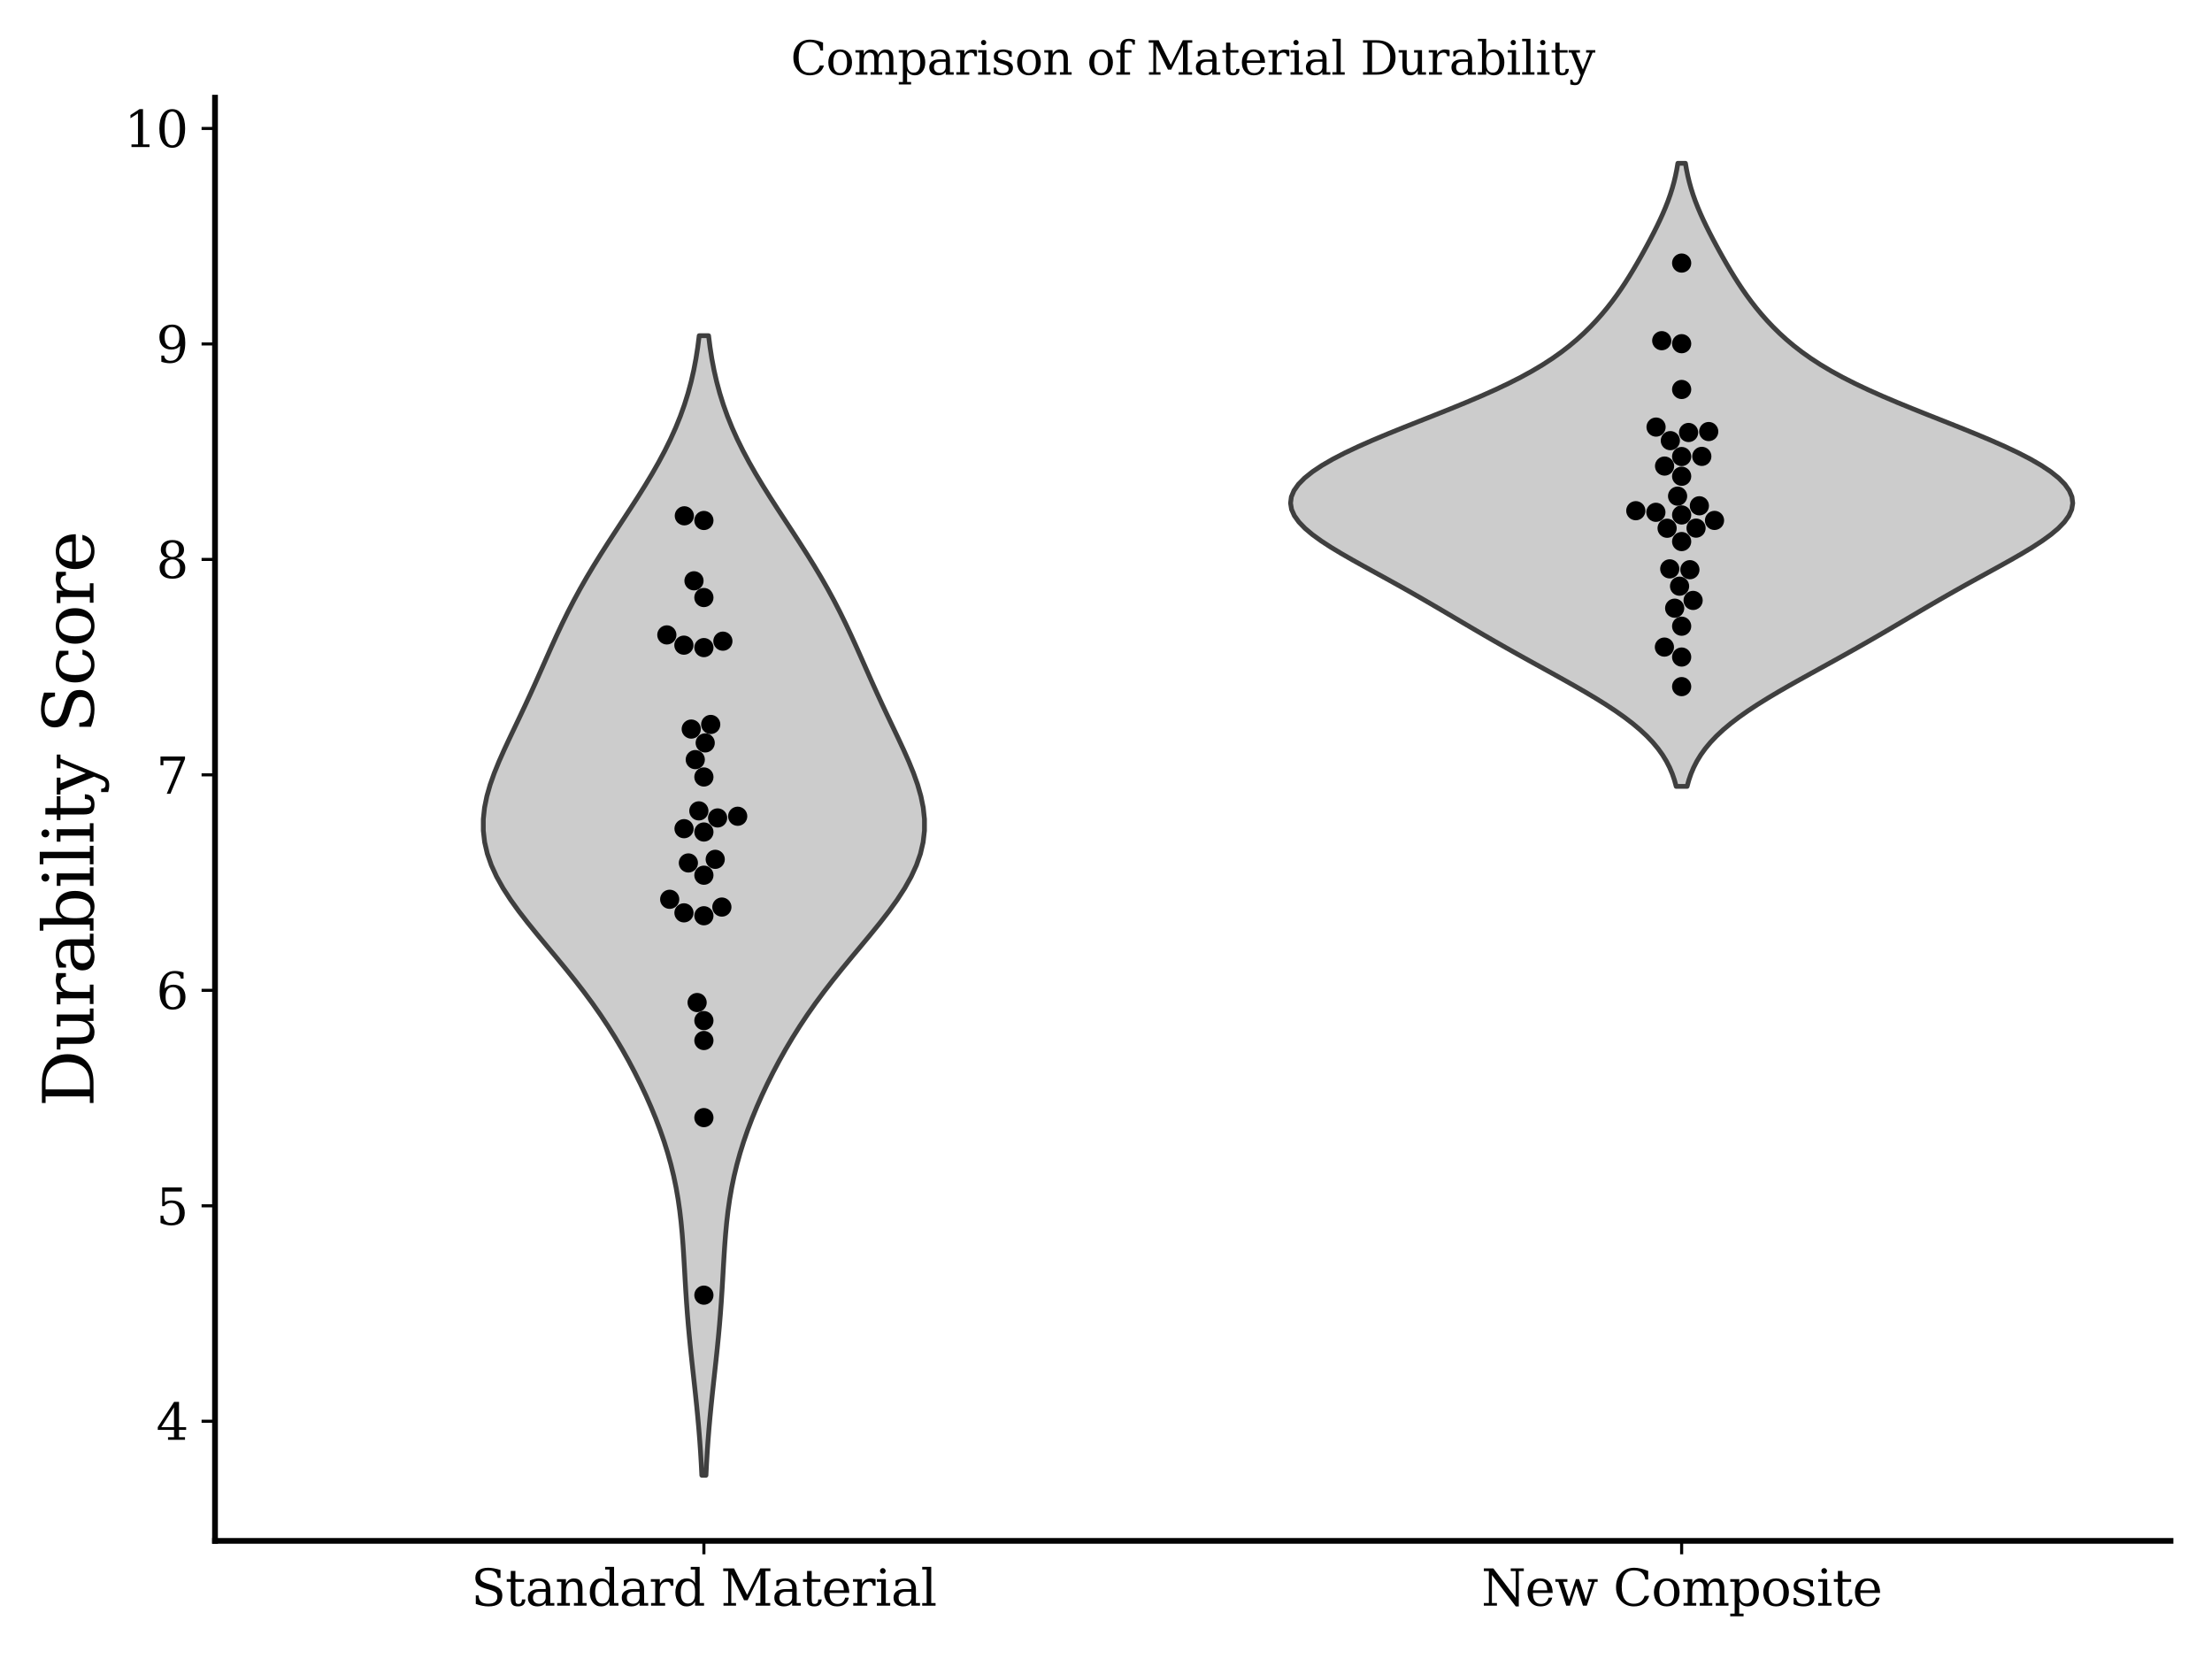 <?xml version="1.0" encoding="utf-8" standalone="no"?>
<!DOCTYPE svg PUBLIC "-//W3C//DTD SVG 1.1//EN"
  "http://www.w3.org/Graphics/SVG/1.1/DTD/svg11.dtd">
<svg xmlns:xlink="http://www.w3.org/1999/xlink" width="576pt" height="432pt" viewBox="0 0 576 432" xmlns="http://www.w3.org/2000/svg" version="1.1">
 <defs>
  <style type="text/css">*{stroke-linejoin: round; stroke-linecap: butt}</style>
 </defs>
 <g id="figure_1">
  <g id="patch_1">
   <path d="M 0 432 
L 576 432 
L 576 0 
L 0 0 
L 0 432 
z
" style="fill: none"/>
  </g>
  <g id="axes_1">
   <g id="patch_2">
    <path d="M 55.989 401.24 
L 565.2 401.24 
L 565.2 25.44 
L 55.989 25.44 
L 55.989 401.24 
z
" style="fill: none"/>
   </g>
   <g id="PolyCollection_1">
    <defs>
     <path id="mde5e281fb4" d="M 183.827 -47.842 
L 182.756 -47.842 
L 182.605 -50.839 
L 182.425 -53.837 
L 182.216 -56.834 
L 181.977 -59.831 
L 181.711 -62.829 
L 181.42 -65.826 
L 181.11 -68.824 
L 180.787 -71.821 
L 180.458 -74.818 
L 180.131 -77.816 
L 179.815 -80.813 
L 179.517 -83.811 
L 179.242 -86.808 
L 178.995 -89.805 
L 178.774 -92.803 
L 178.578 -95.8 
L 178.399 -98.798 
L 178.229 -101.795 
L 178.053 -104.792 
L 177.859 -107.79 
L 177.628 -110.787 
L 177.346 -113.785 
L 176.997 -116.782 
L 176.567 -119.779 
L 176.045 -122.777 
L 175.423 -125.774 
L 174.696 -128.772 
L 173.863 -131.769 
L 172.925 -134.766 
L 171.884 -137.764 
L 170.745 -140.761 
L 169.512 -143.759 
L 168.19 -146.756 
L 166.78 -149.753 
L 165.283 -152.751 
L 163.697 -155.748 
L 162.018 -158.746 
L 160.24 -161.743 
L 158.357 -164.74 
L 156.364 -167.738 
L 154.258 -170.735 
L 152.04 -173.733 
L 149.72 -176.73 
L 147.313 -179.727 
L 144.843 -182.725 
L 142.342 -185.722 
L 139.853 -188.72 
L 137.421 -191.717 
L 135.1 -194.714 
L 132.942 -197.712 
L 131 -200.709 
L 129.32 -203.707 
L 127.943 -206.704 
L 126.896 -209.701 
L 126.199 -212.699 
L 125.854 -215.696 
L 125.852 -218.694 
L 126.173 -221.691 
L 126.783 -224.688 
L 127.642 -227.686 
L 128.706 -230.683 
L 129.925 -233.681 
L 131.254 -236.678 
L 132.649 -239.675 
L 134.073 -242.673 
L 135.5 -245.67 
L 136.908 -248.668 
L 138.289 -251.665 
L 139.642 -254.662 
L 140.974 -257.66 
L 142.299 -260.657 
L 143.633 -263.655 
L 144.996 -266.652 
L 146.405 -269.649 
L 147.877 -272.647 
L 149.423 -275.644 
L 151.051 -278.642 
L 152.761 -281.639 
L 154.55 -284.636 
L 156.407 -287.634 
L 158.32 -290.631 
L 160.268 -293.629 
L 162.233 -296.626 
L 164.191 -299.624 
L 166.119 -302.621 
L 167.994 -305.618 
L 169.797 -308.616 
L 171.506 -311.613 
L 173.107 -314.611 
L 174.586 -317.608 
L 175.934 -320.605 
L 177.145 -323.603 
L 178.219 -326.6 
L 179.157 -329.598 
L 179.964 -332.595 
L 180.649 -335.592 
L 181.221 -338.59 
L 181.691 -341.587 
L 182.071 -344.585 
L 184.512 -344.585 
L 184.512 -344.585 
L 184.892 -341.587 
L 185.362 -338.59 
L 185.934 -335.592 
L 186.619 -332.595 
L 187.426 -329.598 
L 188.364 -326.6 
L 189.438 -323.603 
L 190.649 -320.605 
L 191.997 -317.608 
L 193.476 -314.611 
L 195.077 -311.613 
L 196.786 -308.616 
L 198.589 -305.618 
L 200.464 -302.621 
L 202.392 -299.624 
L 204.35 -296.626 
L 206.315 -293.629 
L 208.263 -290.631 
L 210.176 -287.634 
L 212.033 -284.636 
L 213.822 -281.639 
L 215.533 -278.642 
L 217.16 -275.644 
L 218.706 -272.647 
L 220.178 -269.649 
L 221.587 -266.652 
L 222.95 -263.655 
L 224.284 -260.657 
L 225.609 -257.66 
L 226.941 -254.662 
L 228.294 -251.665 
L 229.675 -248.668 
L 231.083 -245.67 
L 232.51 -242.673 
L 233.934 -239.675 
L 235.329 -236.678 
L 236.658 -233.681 
L 237.878 -230.683 
L 238.941 -227.686 
L 239.8 -224.688 
L 240.411 -221.691 
L 240.731 -218.694 
L 240.729 -215.696 
L 240.384 -212.699 
L 239.687 -209.701 
L 238.64 -206.704 
L 237.263 -203.707 
L 235.583 -200.709 
L 233.641 -197.712 
L 231.483 -194.714 
L 229.162 -191.717 
L 226.73 -188.72 
L 224.241 -185.722 
L 221.741 -182.725 
L 219.27 -179.727 
L 216.863 -176.73 
L 214.543 -173.733 
L 212.325 -170.735 
L 210.219 -167.738 
L 208.226 -164.74 
L 206.343 -161.743 
L 204.565 -158.746 
L 202.886 -155.748 
L 201.3 -152.751 
L 199.803 -149.753 
L 198.393 -146.756 
L 197.071 -143.759 
L 195.838 -140.761 
L 194.699 -137.764 
L 193.658 -134.766 
L 192.72 -131.769 
L 191.887 -128.772 
L 191.16 -125.774 
L 190.538 -122.777 
L 190.016 -119.779 
L 189.586 -116.782 
L 189.237 -113.785 
L 188.955 -110.787 
L 188.724 -107.79 
L 188.53 -104.792 
L 188.354 -101.795 
L 188.184 -98.798 
L 188.005 -95.8 
L 187.809 -92.803 
L 187.588 -89.805 
L 187.341 -86.808 
L 187.066 -83.811 
L 186.768 -80.813 
L 186.452 -77.816 
L 186.125 -74.818 
L 185.796 -71.821 
L 185.473 -68.824 
L 185.163 -65.826 
L 184.872 -62.829 
L 184.606 -59.831 
L 184.367 -56.834 
L 184.158 -53.837 
L 183.979 -50.839 
L 183.827 -47.842 
z
" style="stroke: #3f3f3f; stroke-width: 1.25"/>
    </defs>
    <g clip-path="url(#p26ceed10ce)">
     <use xlink:href="#mde5e281fb4" x="0" y="432" style="fill: #cccccc; stroke: #3f3f3f; stroke-width: 1.25"/>
    </g>
   </g>
   <g id="PolyCollection_2">
    <defs>
     <path id="m9b2896fa1a" d="M 439.317 -227.226 
L 436.477 -227.226 
L 436.025 -228.865 
L 435.46 -230.504 
L 434.767 -232.143 
L 433.928 -233.782 
L 432.928 -235.421 
L 431.751 -237.059 
L 430.387 -238.698 
L 428.828 -240.337 
L 427.071 -241.976 
L 425.116 -243.615 
L 422.971 -245.254 
L 420.645 -246.893 
L 418.157 -248.532 
L 415.526 -250.171 
L 412.775 -251.81 
L 409.931 -253.449 
L 407.019 -255.087 
L 404.065 -256.726 
L 401.094 -258.365 
L 398.127 -260.004 
L 395.179 -261.643 
L 392.263 -263.282 
L 389.385 -264.921 
L 386.545 -266.56 
L 383.738 -268.199 
L 380.954 -269.838 
L 378.181 -271.477 
L 375.404 -273.116 
L 372.606 -274.754 
L 369.774 -276.393 
L 366.9 -278.032 
L 363.98 -279.671 
L 361.022 -281.31 
L 358.039 -282.949 
L 355.06 -284.588 
L 352.12 -286.227 
L 349.267 -287.866 
L 346.552 -289.505 
L 344.033 -291.144 
L 341.771 -292.782 
L 339.821 -294.421 
L 338.236 -296.06 
L 337.059 -297.699 
L 336.324 -299.338 
L 336.055 -300.977 
L 336.263 -302.616 
L 336.951 -304.255 
L 338.111 -305.894 
L 339.728 -307.533 
L 341.779 -309.172 
L 344.238 -310.81 
L 347.072 -312.449 
L 350.242 -314.088 
L 353.706 -315.727 
L 357.418 -317.366 
L 361.323 -319.005 
L 365.367 -320.644 
L 369.49 -322.283 
L 373.632 -323.922 
L 377.733 -325.561 
L 381.74 -327.2 
L 385.602 -328.838 
L 389.281 -330.477 
L 392.745 -332.116 
L 395.977 -333.755 
L 398.968 -335.394 
L 401.72 -337.033 
L 404.244 -338.672 
L 406.556 -340.311 
L 408.676 -341.95 
L 410.625 -343.589 
L 412.424 -345.228 
L 414.092 -346.866 
L 415.645 -348.505 
L 417.096 -350.144 
L 418.458 -351.783 
L 419.739 -353.422 
L 420.947 -355.061 
L 422.091 -356.7 
L 423.179 -358.339 
L 424.219 -359.978 
L 425.217 -361.617 
L 426.183 -363.256 
L 427.121 -364.895 
L 428.036 -366.533 
L 428.929 -368.172 
L 429.802 -369.811 
L 430.65 -371.45 
L 431.47 -373.089 
L 432.256 -374.728 
L 433 -376.367 
L 433.695 -378.006 
L 434.337 -379.645 
L 434.919 -381.284 
L 435.44 -382.923 
L 435.898 -384.561 
L 436.293 -386.2 
L 436.629 -387.839 
L 436.909 -389.478 
L 438.885 -389.478 
L 438.885 -389.478 
L 439.166 -387.839 
L 439.501 -386.2 
L 439.897 -384.561 
L 440.354 -382.923 
L 440.875 -381.284 
L 441.458 -379.645 
L 442.099 -378.006 
L 442.795 -376.367 
L 443.539 -374.728 
L 444.324 -373.089 
L 445.144 -371.45 
L 445.992 -369.811 
L 446.865 -368.172 
L 447.759 -366.533 
L 448.674 -364.895 
L 449.612 -363.256 
L 450.577 -361.617 
L 451.576 -359.978 
L 452.615 -358.339 
L 453.703 -356.7 
L 454.847 -355.061 
L 456.056 -353.422 
L 457.336 -351.783 
L 458.698 -350.144 
L 460.15 -348.505 
L 461.702 -346.866 
L 463.37 -345.228 
L 465.169 -343.589 
L 467.119 -341.95 
L 469.238 -340.311 
L 471.55 -338.672 
L 474.075 -337.033 
L 476.827 -335.394 
L 479.818 -333.755 
L 483.049 -332.116 
L 486.514 -330.477 
L 490.192 -328.838 
L 494.054 -327.2 
L 498.061 -325.561 
L 502.163 -323.922 
L 506.304 -322.283 
L 510.427 -320.644 
L 514.471 -319.005 
L 518.377 -317.366 
L 522.088 -315.727 
L 525.552 -314.088 
L 528.723 -312.449 
L 531.556 -310.81 
L 534.015 -309.172 
L 536.067 -307.533 
L 537.684 -305.894 
L 538.843 -304.255 
L 539.531 -302.616 
L 539.739 -300.977 
L 539.47 -299.338 
L 538.735 -297.699 
L 537.558 -296.06 
L 535.973 -294.421 
L 534.024 -292.782 
L 531.761 -291.144 
L 529.243 -289.505 
L 526.528 -287.866 
L 523.674 -286.227 
L 520.734 -284.588 
L 517.755 -282.949 
L 514.773 -281.31 
L 511.814 -279.671 
L 508.894 -278.032 
L 506.02 -276.393 
L 503.189 -274.754 
L 500.391 -273.116 
L 497.613 -271.477 
L 494.84 -269.838 
L 492.057 -268.199 
L 489.25 -266.56 
L 486.41 -264.921 
L 483.531 -263.282 
L 480.615 -261.643 
L 477.667 -260.004 
L 474.7 -258.365 
L 471.729 -256.726 
L 468.776 -255.087 
L 465.864 -253.449 
L 463.019 -251.81 
L 460.269 -250.171 
L 457.637 -248.532 
L 455.149 -246.893 
L 452.824 -245.254 
L 450.678 -243.615 
L 448.723 -241.976 
L 446.966 -240.337 
L 445.407 -238.698 
L 444.043 -237.059 
L 442.867 -235.421 
L 441.866 -233.782 
L 441.027 -232.143 
L 440.334 -230.504 
L 439.77 -228.865 
L 439.317 -227.226 
z
" style="stroke: #3f3f3f; stroke-width: 1.25"/>
    </defs>
    <g clip-path="url(#p26ceed10ce)">
     <use xlink:href="#m9b2896fa1a" x="0" y="432" style="fill: #cccccc; stroke: #3f3f3f; stroke-width: 1.25"/>
    </g>
   </g>
   <g id="matplotlib.axis_1">
    <g id="xtick_1">
     <g id="line2d_1">
      <defs>
       <path id="mb847da6778" d="M 0 0 
L 0 3.5 
" style="stroke: #030303; stroke-width: 0.8"/>
      </defs>
      <g>
       <use xlink:href="#mb847da6778" x="183.292" y="401.24" style="fill: #030303; stroke: #030303; stroke-width: 0.8"/>
      </g>
     </g>
     <g id="text_1">
      <!-- Standard Material -->
      <g style="fill: #030303" transform="translate(122.664 418.118) scale(0.13 -0.13)">
       <defs>
        <path id="DejaVuSerif-53" d="M 594 225 
L 594 1288 
L 953 1284 
Q 969 753 1261 498 
Q 1553 244 2150 244 
Q 2706 244 2998 464 
Q 3291 684 3291 1106 
Q 3291 1444 3114 1625 
Q 2938 1806 2369 1978 
L 1753 2163 
Q 1084 2366 811 2669 
Q 538 2972 538 3500 
Q 538 4094 959 4422 
Q 1381 4750 2144 4750 
Q 2469 4750 2856 4679 
Q 3244 4609 3681 4475 
L 3681 3481 
L 3328 3481 
Q 3275 3975 2998 4195 
Q 2722 4416 2156 4416 
Q 1663 4416 1405 4214 
Q 1147 4013 1147 3628 
Q 1147 3294 1340 3103 
Q 1534 2913 2163 2725 
L 2741 2553 
Q 3375 2363 3645 2067 
Q 3916 1772 3916 1275 
Q 3916 597 3481 253 
Q 3047 -91 2188 -91 
Q 1803 -91 1404 -12 
Q 1006 66 594 225 
z
" transform="scale(0.016)"/>
        <path id="DejaVuSerif-74" d="M 691 2988 
L 184 2988 
L 184 3322 
L 691 3322 
L 691 4353 
L 1269 4353 
L 1269 3322 
L 2350 3322 
L 2350 2988 
L 1269 2988 
L 1269 878 
Q 1269 456 1350 337 
Q 1431 219 1650 219 
Q 1875 219 1978 351 
Q 2081 484 2088 781 
L 2522 781 
Q 2497 328 2275 118 
Q 2053 -91 1600 -91 
Q 1103 -91 897 129 
Q 691 350 691 878 
L 691 2988 
z
" transform="scale(0.016)"/>
        <path id="DejaVuSerif-61" d="M 2547 1044 
L 2547 1747 
L 1806 1747 
Q 1378 1747 1168 1562 
Q 959 1378 959 997 
Q 959 650 1171 447 
Q 1384 244 1747 244 
Q 2106 244 2326 466 
Q 2547 688 2547 1044 
z
M 3122 2075 
L 3122 331 
L 3634 331 
L 3634 0 
L 2547 0 
L 2547 359 
Q 2356 128 2106 18 
Q 1856 -91 1522 -91 
Q 969 -91 644 203 
Q 319 497 319 997 
Q 319 1513 691 1797 
Q 1063 2081 1741 2081 
L 2547 2081 
L 2547 2309 
Q 2547 2688 2317 2895 
Q 2088 3103 1672 3103 
Q 1328 3103 1125 2947 
Q 922 2791 872 2484 
L 575 2484 
L 575 3156 
Q 875 3284 1158 3348 
Q 1441 3413 1709 3413 
Q 2400 3413 2761 3070 
Q 3122 2728 3122 2075 
z
" transform="scale(0.016)"/>
        <path id="DejaVuSerif-6e" d="M 263 0 
L 263 331 
L 781 331 
L 781 2988 
L 231 2988 
L 231 3322 
L 1356 3322 
L 1356 2731 
Q 1516 3069 1770 3241 
Q 2025 3413 2363 3413 
Q 2913 3413 3172 3097 
Q 3431 2781 3431 2113 
L 3431 331 
L 3944 331 
L 3944 0 
L 2356 0 
L 2356 331 
L 2853 331 
L 2853 1931 
Q 2853 2541 2703 2767 
Q 2553 2994 2175 2994 
Q 1775 2994 1565 2701 
Q 1356 2409 1356 1850 
L 1356 331 
L 1856 331 
L 1856 0 
L 263 0 
z
" transform="scale(0.016)"/>
        <path id="DejaVuSerif-64" d="M 3359 331 
L 3909 331 
L 3909 0 
L 2784 0 
L 2784 519 
Q 2616 206 2355 57 
Q 2094 -91 1709 -91 
Q 1097 -91 708 395 
Q 319 881 319 1663 
Q 319 2444 706 2928 
Q 1094 3413 1709 3413 
Q 2094 3413 2355 3264 
Q 2616 3116 2784 2803 
L 2784 4531 
L 2241 4531 
L 2241 4863 
L 3359 4863 
L 3359 331 
z
M 2784 1497 
L 2784 1825 
Q 2784 2422 2554 2737 
Q 2325 3053 1888 3053 
Q 1444 3053 1217 2703 
Q 991 2353 991 1663 
Q 991 975 1217 622 
Q 1444 269 1888 269 
Q 2325 269 2554 583 
Q 2784 897 2784 1497 
z
" transform="scale(0.016)"/>
        <path id="DejaVuSerif-72" d="M 3059 3328 
L 3059 2497 
L 2728 2497 
Q 2713 2744 2591 2866 
Q 2469 2988 2234 2988 
Q 1809 2988 1582 2694 
Q 1356 2400 1356 1850 
L 1356 331 
L 2022 331 
L 2022 0 
L 263 0 
L 263 331 
L 781 331 
L 781 2994 
L 231 2994 
L 231 3322 
L 1356 3322 
L 1356 2731 
Q 1525 3078 1790 3245 
Q 2056 3413 2438 3413 
Q 2578 3413 2733 3391 
Q 2888 3369 3059 3328 
z
" transform="scale(0.016)"/>
        <path id="DejaVuSerif-20" transform="scale(0.016)"/>
        <path id="DejaVuSerif-4d" d="M 353 0 
L 353 331 
L 947 331 
L 947 4331 
L 319 4331 
L 319 4666 
L 1678 4666 
L 3316 1344 
L 4953 4666 
L 6228 4666 
L 6228 4331 
L 5606 4331 
L 5606 331 
L 6203 331 
L 6203 0 
L 4378 0 
L 4378 331 
L 4972 331 
L 4972 3938 
L 3372 684 
L 2931 684 
L 1331 3938 
L 1331 331 
L 1925 331 
L 1925 0 
L 353 0 
z
" transform="scale(0.016)"/>
        <path id="DejaVuSerif-65" d="M 3469 1600 
L 991 1600 
L 991 1575 
Q 991 903 1244 561 
Q 1497 219 1991 219 
Q 2369 219 2611 417 
Q 2853 616 2950 1006 
L 3413 1006 
Q 3275 459 2904 184 
Q 2534 -91 1931 -91 
Q 1203 -91 761 389 
Q 319 869 319 1663 
Q 319 2450 753 2931 
Q 1188 3413 1894 3413 
Q 2647 3413 3050 2948 
Q 3453 2484 3469 1600 
z
M 2791 1931 
Q 2772 2513 2545 2808 
Q 2319 3103 1894 3103 
Q 1497 3103 1269 2806 
Q 1041 2509 991 1931 
L 2791 1931 
z
" transform="scale(0.016)"/>
        <path id="DejaVuSerif-69" d="M 622 4353 
Q 622 4497 726 4603 
Q 831 4709 978 4709 
Q 1122 4709 1226 4603 
Q 1331 4497 1331 4353 
Q 1331 4206 1228 4103 
Q 1125 4000 978 4000 
Q 831 4000 726 4103 
Q 622 4206 622 4353 
z
M 1356 331 
L 1900 331 
L 1900 0 
L 231 0 
L 231 331 
L 781 331 
L 781 2988 
L 231 2988 
L 231 3322 
L 1356 3322 
L 1356 331 
z
" transform="scale(0.016)"/>
        <path id="DejaVuSerif-6c" d="M 1313 331 
L 1856 331 
L 1856 0 
L 184 0 
L 184 331 
L 738 331 
L 738 4531 
L 184 4531 
L 184 4863 
L 1313 4863 
L 1313 331 
z
" transform="scale(0.016)"/>
       </defs>
       <use xlink:href="#DejaVuSerif-53"/>
       <use xlink:href="#DejaVuSerif-74" x="68.506"/>
       <use xlink:href="#DejaVuSerif-61" x="108.691"/>
       <use xlink:href="#DejaVuSerif-6e" x="168.311"/>
       <use xlink:href="#DejaVuSerif-64" x="232.715"/>
       <use xlink:href="#DejaVuSerif-61" x="296.729"/>
       <use xlink:href="#DejaVuSerif-72" x="356.348"/>
       <use xlink:href="#DejaVuSerif-64" x="404.15"/>
       <use xlink:href="#DejaVuSerif-20" x="468.164"/>
       <use xlink:href="#DejaVuSerif-4d" x="499.951"/>
       <use xlink:href="#DejaVuSerif-61" x="602.344"/>
       <use xlink:href="#DejaVuSerif-74" x="661.963"/>
       <use xlink:href="#DejaVuSerif-65" x="702.148"/>
       <use xlink:href="#DejaVuSerif-72" x="761.328"/>
       <use xlink:href="#DejaVuSerif-69" x="809.131"/>
       <use xlink:href="#DejaVuSerif-61" x="841.113"/>
       <use xlink:href="#DejaVuSerif-6c" x="900.732"/>
      </g>
     </g>
    </g>
    <g id="xtick_2">
     <g id="line2d_2">
      <g>
       <use xlink:href="#mb847da6778" x="437.897" y="401.24" style="fill: #030303; stroke: #030303; stroke-width: 0.8"/>
      </g>
     </g>
     <g id="text_2">
      <!-- New Composite -->
      <g style="fill: #030303" transform="translate(385.735 418.118) scale(0.13 -0.13)">
       <defs>
        <path id="DejaVuSerif-4e" d="M 313 0 
L 313 331 
L 941 331 
L 941 4331 
L 313 4331 
L 313 4666 
L 1509 4666 
L 4306 984 
L 4306 4331 
L 3681 4331 
L 3681 4666 
L 5319 4666 
L 5319 4331 
L 4691 4331 
L 4691 -91 
L 4313 -91 
L 1325 3841 
L 1325 331 
L 1953 331 
L 1953 0 
L 313 0 
z
" transform="scale(0.016)"/>
        <path id="DejaVuSerif-77" d="M 3072 3322 
L 3922 728 
L 4672 2988 
L 4191 2988 
L 4191 3322 
L 5394 3322 
L 5394 2988 
L 5025 2988 
L 4038 0 
L 3559 0 
L 2741 2484 
L 1919 0 
L 1459 0 
L 475 2988 
L 103 2988 
L 103 3322 
L 1606 3322 
L 1606 2988 
L 1069 2988 
L 1813 728 
L 2669 3322 
L 3072 3322 
z
" transform="scale(0.016)"/>
        <path id="DejaVuSerif-43" d="M 4513 1234 
Q 4306 581 3820 245 
Q 3334 -91 2591 -91 
Q 2134 -91 1743 65 
Q 1353 222 1050 525 
Q 700 875 529 1320 
Q 359 1766 359 2328 
Q 359 3416 987 4083 
Q 1616 4750 2644 4750 
Q 3025 4750 3456 4650 
Q 3888 4550 4384 4347 
L 4384 3272 
L 4031 3272 
Q 3916 3859 3567 4137 
Q 3219 4416 2591 4416 
Q 1844 4416 1459 3886 
Q 1075 3356 1075 2328 
Q 1075 1303 1459 773 
Q 1844 244 2591 244 
Q 3113 244 3450 492 
Q 3788 741 3938 1234 
L 4513 1234 
z
" transform="scale(0.016)"/>
        <path id="DejaVuSerif-6f" d="M 1925 219 
Q 2388 219 2623 584 
Q 2859 950 2859 1663 
Q 2859 2375 2623 2739 
Q 2388 3103 1925 3103 
Q 1463 3103 1227 2739 
Q 991 2375 991 1663 
Q 991 950 1228 584 
Q 1466 219 1925 219 
z
M 1925 -91 
Q 1200 -91 759 389 
Q 319 869 319 1663 
Q 319 2456 758 2934 
Q 1197 3413 1925 3413 
Q 2653 3413 3092 2934 
Q 3531 2456 3531 1663 
Q 3531 869 3092 389 
Q 2653 -91 1925 -91 
z
" transform="scale(0.016)"/>
        <path id="DejaVuSerif-6d" d="M 3316 2675 
Q 3481 3041 3739 3227 
Q 3997 3413 4341 3413 
Q 4863 3413 5119 3089 
Q 5375 2766 5375 2113 
L 5375 331 
L 5894 331 
L 5894 0 
L 4300 0 
L 4300 331 
L 4800 331 
L 4800 2047 
Q 4800 2556 4650 2772 
Q 4500 2988 4153 2988 
Q 3769 2988 3567 2697 
Q 3366 2406 3366 1850 
L 3366 331 
L 3866 331 
L 3866 0 
L 2291 0 
L 2291 331 
L 2791 331 
L 2791 2069 
Q 2791 2566 2641 2777 
Q 2491 2988 2144 2988 
Q 1759 2988 1557 2697 
Q 1356 2406 1356 1850 
L 1356 331 
L 1856 331 
L 1856 0 
L 263 0 
L 263 331 
L 781 331 
L 781 2994 
L 231 2994 
L 231 3322 
L 1356 3322 
L 1356 2731 
Q 1516 3063 1762 3238 
Q 2009 3413 2322 3413 
Q 2709 3413 2968 3220 
Q 3228 3028 3316 2675 
z
" transform="scale(0.016)"/>
        <path id="DejaVuSerif-70" d="M 1313 1825 
L 1313 1497 
Q 1313 897 1542 583 
Q 1772 269 2209 269 
Q 2650 269 2876 622 
Q 3103 975 3103 1663 
Q 3103 2353 2876 2703 
Q 2650 3053 2209 3053 
Q 1772 3053 1542 2737 
Q 1313 2422 1313 1825 
z
M 738 2988 
L 184 2988 
L 184 3322 
L 1313 3322 
L 1313 2803 
Q 1481 3116 1742 3264 
Q 2003 3413 2388 3413 
Q 3000 3413 3387 2928 
Q 3775 2444 3775 1663 
Q 3775 881 3387 395 
Q 3000 -91 2388 -91 
Q 2003 -91 1742 57 
Q 1481 206 1313 519 
L 1313 -997 
L 1856 -997 
L 1856 -1331 
L 184 -1331 
L 184 -997 
L 738 -997 
L 738 2988 
z
" transform="scale(0.016)"/>
        <path id="DejaVuSerif-73" d="M 359 184 
L 359 959 
L 691 959 
Q 703 588 923 403 
Q 1144 219 1575 219 
Q 1963 219 2166 364 
Q 2369 509 2369 788 
Q 2369 1006 2220 1140 
Q 2072 1275 1594 1428 
L 1178 1569 
Q 750 1706 558 1912 
Q 366 2119 366 2438 
Q 366 2894 700 3153 
Q 1034 3413 1625 3413 
Q 1888 3413 2178 3344 
Q 2469 3275 2778 3144 
L 2778 2419 
L 2447 2419 
Q 2434 2741 2221 2922 
Q 2009 3103 1644 3103 
Q 1281 3103 1095 2975 
Q 909 2847 909 2591 
Q 909 2381 1050 2254 
Q 1191 2128 1613 1997 
L 2069 1856 
Q 2541 1709 2748 1489 
Q 2956 1269 2956 922 
Q 2956 450 2595 179 
Q 2234 -91 1600 -91 
Q 1278 -91 972 -22 
Q 666 47 359 184 
z
" transform="scale(0.016)"/>
       </defs>
       <use xlink:href="#DejaVuSerif-4e"/>
       <use xlink:href="#DejaVuSerif-65" x="87.5"/>
       <use xlink:href="#DejaVuSerif-77" x="146.68"/>
       <use xlink:href="#DejaVuSerif-20" x="232.275"/>
       <use xlink:href="#DejaVuSerif-43" x="264.062"/>
       <use xlink:href="#DejaVuSerif-6f" x="340.576"/>
       <use xlink:href="#DejaVuSerif-6d" x="400.781"/>
       <use xlink:href="#DejaVuSerif-70" x="495.605"/>
       <use xlink:href="#DejaVuSerif-6f" x="559.619"/>
       <use xlink:href="#DejaVuSerif-73" x="619.824"/>
       <use xlink:href="#DejaVuSerif-69" x="671.143"/>
       <use xlink:href="#DejaVuSerif-74" x="703.125"/>
       <use xlink:href="#DejaVuSerif-65" x="743.311"/>
      </g>
     </g>
    </g>
   </g>
   <g id="matplotlib.axis_2">
    <g id="ytick_1">
     <g id="line2d_3">
      <defs>
       <path id="m47120bacd9" d="M 0 0 
L -3.5 0 
" style="stroke: #030303; stroke-width: 0.8"/>
      </defs>
      <g>
       <use xlink:href="#m47120bacd9" x="55.989" y="370.092" style="fill: #030303; stroke: #030303; stroke-width: 0.8"/>
      </g>
     </g>
     <g id="text_3">
      <!-- $\mathdefault{4}$ -->
      <g style="fill: #030303" transform="translate(40.669 375.031) scale(0.13 -0.13)">
       <defs>
        <path id="DejaVuSerif-34" d="M 2234 1581 
L 2234 4063 
L 641 1581 
L 2234 1581 
z
M 3609 0 
L 1484 0 
L 1484 331 
L 2234 331 
L 2234 1247 
L 197 1247 
L 197 1588 
L 2241 4750 
L 2859 4750 
L 2859 1581 
L 3750 1581 
L 3750 1247 
L 2859 1247 
L 2859 331 
L 3609 331 
L 3609 0 
z
" transform="scale(0.016)"/>
       </defs>
       <use xlink:href="#DejaVuSerif-34" transform="translate(0 0.781)"/>
      </g>
     </g>
    </g>
    <g id="ytick_2">
     <g id="line2d_4">
      <g>
       <use xlink:href="#m47120bacd9" x="55.989" y="313.986" style="fill: #030303; stroke: #030303; stroke-width: 0.8"/>
      </g>
     </g>
     <g id="text_4">
      <!-- $\mathdefault{5}$ -->
      <g style="fill: #030303" transform="translate(40.669 318.925) scale(0.13 -0.13)">
       <defs>
        <path id="DejaVuSerif-35" d="M 3219 4666 
L 3219 4153 
L 1081 4153 
L 1081 2816 
Q 1244 2928 1461 2984 
Q 1678 3041 1947 3041 
Q 2703 3041 3140 2622 
Q 3578 2203 3578 1478 
Q 3578 738 3136 323 
Q 2694 -91 1894 -91 
Q 1572 -91 1234 -12 
Q 897 66 544 225 
L 544 1131 
L 897 1131 
Q 925 688 1179 453 
Q 1434 219 1894 219 
Q 2388 219 2653 544 
Q 2919 869 2919 1478 
Q 2919 2084 2655 2407 
Q 2391 2731 1894 2731 
Q 1613 2731 1398 2631 
Q 1184 2531 1019 2322 
L 750 2322 
L 750 4666 
L 3219 4666 
z
" transform="scale(0.016)"/>
       </defs>
       <use xlink:href="#DejaVuSerif-35" transform="translate(0 0.094)"/>
      </g>
     </g>
    </g>
    <g id="ytick_3">
     <g id="line2d_5">
      <g>
       <use xlink:href="#m47120bacd9" x="55.989" y="257.881" style="fill: #030303; stroke: #030303; stroke-width: 0.8"/>
      </g>
     </g>
     <g id="text_5">
      <!-- $\mathdefault{6}$ -->
      <g style="fill: #030303" transform="translate(40.669 262.82) scale(0.13 -0.13)">
       <defs>
        <path id="DejaVuSerif-36" d="M 2094 219 
Q 2534 219 2771 542 
Q 3009 866 3009 1472 
Q 3009 2078 2771 2401 
Q 2534 2725 2094 2725 
Q 1647 2725 1412 2412 
Q 1178 2100 1178 1509 
Q 1178 888 1415 553 
Q 1653 219 2094 219 
z
M 1075 2569 
Q 1288 2803 1556 2918 
Q 1825 3034 2163 3034 
Q 2859 3034 3264 2615 
Q 3669 2197 3669 1472 
Q 3669 763 3233 336 
Q 2797 -91 2069 -91 
Q 1278 -91 853 498 
Q 428 1088 428 2181 
Q 428 3406 931 4078 
Q 1434 4750 2350 4750 
Q 2597 4750 2869 4703 
Q 3141 4656 3425 4563 
L 3425 3794 
L 3072 3794 
Q 3034 4109 2831 4275 
Q 2628 4441 2284 4441 
Q 1678 4441 1381 3981 
Q 1084 3522 1075 2569 
z
" transform="scale(0.016)"/>
       </defs>
       <use xlink:href="#DejaVuSerif-36" transform="translate(0 0.781)"/>
      </g>
     </g>
    </g>
    <g id="ytick_4">
     <g id="line2d_6">
      <g>
       <use xlink:href="#m47120bacd9" x="55.989" y="201.775" style="fill: #030303; stroke: #030303; stroke-width: 0.8"/>
      </g>
     </g>
     <g id="text_6">
      <!-- $\mathdefault{7}$ -->
      <g style="fill: #030303" transform="translate(40.669 206.714) scale(0.13 -0.13)">
       <defs>
        <path id="DejaVuSerif-37" d="M 3609 4347 
L 1784 0 
L 1319 0 
L 3059 4153 
L 903 4153 
L 903 3578 
L 538 3578 
L 538 4666 
L 3609 4666 
L 3609 4347 
z
" transform="scale(0.016)"/>
       </defs>
       <use xlink:href="#DejaVuSerif-37" transform="translate(0 0.094)"/>
      </g>
     </g>
    </g>
    <g id="ytick_5">
     <g id="line2d_7">
      <g>
       <use xlink:href="#m47120bacd9" x="55.989" y="145.669" style="fill: #030303; stroke: #030303; stroke-width: 0.8"/>
      </g>
     </g>
     <g id="text_7">
      <!-- $\mathdefault{8}$ -->
      <g style="fill: #030303" transform="translate(40.669 150.608) scale(0.13 -0.13)">
       <defs>
        <path id="DejaVuSerif-38" d="M 2981 1275 
Q 2981 1775 2732 2051 
Q 2484 2328 2034 2328 
Q 1584 2328 1336 2051 
Q 1088 1775 1088 1275 
Q 1088 772 1336 495 
Q 1584 219 2034 219 
Q 2484 219 2732 495 
Q 2981 772 2981 1275 
z
M 2853 3541 
Q 2853 3966 2637 4203 
Q 2422 4441 2034 4441 
Q 1650 4441 1433 4203 
Q 1216 3966 1216 3541 
Q 1216 3113 1433 2875 
Q 1650 2638 2034 2638 
Q 2422 2638 2637 2875 
Q 2853 3113 2853 3541 
z
M 2516 2484 
Q 3047 2413 3344 2092 
Q 3641 1772 3641 1275 
Q 3641 619 3225 264 
Q 2809 -91 2034 -91 
Q 1263 -91 845 264 
Q 428 619 428 1275 
Q 428 1772 725 2092 
Q 1022 2413 1556 2484 
Q 1084 2569 832 2842 
Q 581 3116 581 3541 
Q 581 4103 968 4426 
Q 1356 4750 2034 4750 
Q 2713 4750 3100 4426 
Q 3488 4103 3488 3541 
Q 3488 3116 3236 2842 
Q 2984 2569 2516 2484 
z
" transform="scale(0.016)"/>
       </defs>
       <use xlink:href="#DejaVuSerif-38" transform="translate(0 0.781)"/>
      </g>
     </g>
    </g>
    <g id="ytick_6">
     <g id="line2d_8">
      <g>
       <use xlink:href="#m47120bacd9" x="55.989" y="89.563" style="fill: #030303; stroke: #030303; stroke-width: 0.8"/>
      </g>
     </g>
     <g id="text_8">
      <!-- $\mathdefault{9}$ -->
      <g style="fill: #030303" transform="translate(40.669 94.502) scale(0.13 -0.13)">
       <defs>
        <path id="DejaVuSerif-39" d="M 2994 2091 
Q 2784 1856 2512 1740 
Q 2241 1625 1900 1625 
Q 1206 1625 804 2044 
Q 403 2463 403 3188 
Q 403 3897 839 4323 
Q 1275 4750 2003 4750 
Q 2794 4750 3217 4161 
Q 3641 3572 3641 2478 
Q 3641 1253 3137 581 
Q 2634 -91 1722 -91 
Q 1475 -91 1203 -44 
Q 931 3 647 97 
L 647 872 
L 997 872 
Q 1038 556 1241 387 
Q 1444 219 1784 219 
Q 2391 219 2687 676 
Q 2984 1134 2994 2091 
z
M 1978 4441 
Q 1534 4441 1298 4117 
Q 1063 3794 1063 3188 
Q 1063 2581 1298 2256 
Q 1534 1931 1978 1931 
Q 2422 1931 2658 2245 
Q 2894 2559 2894 3150 
Q 2894 3772 2656 4106 
Q 2419 4441 1978 4441 
z
" transform="scale(0.016)"/>
       </defs>
       <use xlink:href="#DejaVuSerif-39" transform="translate(0 0.781)"/>
      </g>
     </g>
    </g>
    <g id="ytick_7">
     <g id="line2d_9">
      <g>
       <use xlink:href="#m47120bacd9" x="55.989" y="33.458" style="fill: #030303; stroke: #030303; stroke-width: 0.8"/>
      </g>
     </g>
     <g id="text_9">
      <!-- $\mathdefault{10}$ -->
      <g style="fill: #030303" transform="translate(32.349 38.397) scale(0.13 -0.13)">
       <defs>
        <path id="DejaVuSerif-31" d="M 909 0 
L 909 331 
L 1722 331 
L 1722 4213 
L 781 3603 
L 781 4013 
L 1919 4750 
L 2350 4750 
L 2350 331 
L 3163 331 
L 3163 0 
L 909 0 
z
" transform="scale(0.016)"/>
        <path id="DejaVuSerif-30" d="M 2034 219 
Q 2513 219 2750 744 
Q 2988 1269 2988 2328 
Q 2988 3391 2750 3916 
Q 2513 4441 2034 4441 
Q 1556 4441 1318 3916 
Q 1081 3391 1081 2328 
Q 1081 1269 1318 744 
Q 1556 219 2034 219 
z
M 2034 -91 
Q 1275 -91 848 546 
Q 422 1184 422 2328 
Q 422 3475 848 4112 
Q 1275 4750 2034 4750 
Q 2797 4750 3222 4112 
Q 3647 3475 3647 2328 
Q 3647 1184 3222 546 
Q 2797 -91 2034 -91 
z
" transform="scale(0.016)"/>
       </defs>
       <use xlink:href="#DejaVuSerif-31" transform="translate(0 0.781)"/>
       <use xlink:href="#DejaVuSerif-30" transform="translate(63.623 0.781)"/>
      </g>
     </g>
    </g>
    <g id="text_10">
     <!-- Durability Score -->
     <g style="fill: #030303" transform="translate(24.349 288.231) rotate(-90) scale(0.18 -0.18)">
      <defs>
       <path id="DejaVuSerif-44" d="M 1581 331 
L 2163 331 
Q 3072 331 3558 850 
Q 4044 1369 4044 2338 
Q 4044 3306 3559 3818 
Q 3075 4331 2163 4331 
L 1581 4331 
L 1581 331 
z
M 353 0 
L 353 331 
L 947 331 
L 947 4331 
L 353 4331 
L 353 4666 
L 2209 4666 
Q 3416 4666 4089 4050 
Q 4763 3434 4763 2338 
Q 4763 1238 4088 619 
Q 3413 0 2209 0 
L 353 0 
z
" transform="scale(0.016)"/>
       <path id="DejaVuSerif-75" d="M 2266 3322 
L 3341 3322 
L 3341 331 
L 3884 331 
L 3884 0 
L 2766 0 
L 2766 588 
Q 2606 256 2353 82 
Q 2100 -91 1766 -91 
Q 1213 -91 952 223 
Q 691 538 691 1209 
L 691 2988 
L 172 2988 
L 172 3322 
L 1269 3322 
L 1269 1388 
Q 1269 781 1417 556 
Q 1566 331 1947 331 
Q 2347 331 2556 625 
Q 2766 919 2766 1478 
L 2766 2988 
L 2266 2988 
L 2266 3322 
z
" transform="scale(0.016)"/>
       <path id="DejaVuSerif-62" d="M 738 331 
L 738 4531 
L 184 4531 
L 184 4863 
L 1313 4863 
L 1313 2803 
Q 1481 3116 1742 3264 
Q 2003 3413 2388 3413 
Q 3000 3413 3387 2928 
Q 3775 2444 3775 1663 
Q 3775 881 3387 395 
Q 3000 -91 2388 -91 
Q 2003 -91 1742 57 
Q 1481 206 1313 519 
L 1313 0 
L 184 0 
L 184 331 
L 738 331 
z
M 1313 1497 
Q 1313 897 1542 583 
Q 1772 269 2209 269 
Q 2650 269 2876 622 
Q 3103 975 3103 1663 
Q 3103 2353 2876 2703 
Q 2650 3053 2209 3053 
Q 1772 3053 1542 2737 
Q 1313 2422 1313 1825 
L 1313 1497 
z
" transform="scale(0.016)"/>
       <path id="DejaVuSerif-79" d="M 1381 -609 
L 1600 -56 
L 359 2988 
L -19 2988 
L -19 3322 
L 1509 3322 
L 1509 2988 
L 978 2988 
L 1913 703 
L 2847 2988 
L 2350 2988 
L 2350 3322 
L 3597 3322 
L 3597 2988 
L 3225 2988 
L 1703 -750 
Q 1547 -1138 1356 -1280 
Q 1166 -1422 819 -1422 
Q 672 -1422 517 -1397 
Q 363 -1372 206 -1325 
L 206 -691 
L 500 -691 
Q 519 -903 608 -995 
Q 697 -1088 884 -1088 
Q 1056 -1088 1161 -992 
Q 1266 -897 1381 -609 
z
" transform="scale(0.016)"/>
       <path id="DejaVuSerif-63" d="M 3291 997 
Q 3169 466 2822 187 
Q 2475 -91 1925 -91 
Q 1200 -91 759 389 
Q 319 869 319 1663 
Q 319 2459 759 2936 
Q 1200 3413 1925 3413 
Q 2241 3413 2553 3339 
Q 2866 3266 3181 3116 
L 3181 2266 
L 2847 2266 
Q 2781 2703 2561 2903 
Q 2341 3103 1931 3103 
Q 1466 3103 1228 2742 
Q 991 2381 991 1663 
Q 991 944 1227 581 
Q 1463 219 1931 219 
Q 2303 219 2525 412 
Q 2747 606 2828 997 
L 3291 997 
z
" transform="scale(0.016)"/>
      </defs>
      <use xlink:href="#DejaVuSerif-44"/>
      <use xlink:href="#DejaVuSerif-75" x="80.176"/>
      <use xlink:href="#DejaVuSerif-72" x="144.58"/>
      <use xlink:href="#DejaVuSerif-61" x="192.383"/>
      <use xlink:href="#DejaVuSerif-62" x="252.002"/>
      <use xlink:href="#DejaVuSerif-69" x="316.016"/>
      <use xlink:href="#DejaVuSerif-6c" x="347.998"/>
      <use xlink:href="#DejaVuSerif-69" x="379.98"/>
      <use xlink:href="#DejaVuSerif-74" x="411.963"/>
      <use xlink:href="#DejaVuSerif-79" x="452.148"/>
      <use xlink:href="#DejaVuSerif-20" x="508.643"/>
      <use xlink:href="#DejaVuSerif-53" x="540.43"/>
      <use xlink:href="#DejaVuSerif-63" x="608.936"/>
      <use xlink:href="#DejaVuSerif-6f" x="664.941"/>
      <use xlink:href="#DejaVuSerif-72" x="725.146"/>
      <use xlink:href="#DejaVuSerif-65" x="772.949"/>
     </g>
    </g>
   </g>
   <g id="patch_3">
    <path d="M 55.989 401.24 
L 55.989 25.44 
" style="fill: none; stroke: #030303; stroke-width: 1.5; stroke-linejoin: miter; stroke-linecap: square"/>
   </g>
   <g id="patch_4">
    <path d="M 55.989 401.24 
L 565.2 401.24 
" style="fill: none; stroke: #030303; stroke-width: 1.5; stroke-linejoin: miter; stroke-linecap: square"/>
   </g>
   <g id="PathCollection_1">
    <defs>
     <path id="me353489f67" d="M 0 2.5 
C 0.663 2.5 1.299 2.237 1.768 1.768 
C 2.237 1.299 2.5 0.663 2.5 0 
C 2.5 -0.663 2.237 -1.299 1.768 -1.768 
C 1.299 -2.237 0.663 -2.5 0 -2.5 
C -0.663 -2.5 -1.299 -2.237 -1.768 -1.768 
C -2.237 -1.299 -2.5 -0.663 -2.5 0 
C -2.5 0.663 -2.237 1.299 -1.768 1.768 
C -1.299 2.237 -0.663 2.5 0 2.5 
z
"/>
    </defs>
    <g clip-path="url(#p26ceed10ce)">
     <use xlink:href="#me353489f67" x="183.292" y="155.598"/>
     <use xlink:href="#me353489f67" x="186.863" y="212.989"/>
     <use xlink:href="#me353489f67" x="185.069" y="188.643"/>
     <use xlink:href="#me353489f67" x="183.292" y="135.532"/>
     <use xlink:href="#me353489f67" x="180.713" y="151.242"/>
     <use xlink:href="#me353489f67" x="183.292" y="270.951"/>
     <use xlink:href="#me353489f67" x="179.995" y="189.849"/>
     <use xlink:href="#me353489f67" x="187.973" y="236.197"/>
     <use xlink:href="#me353489f67" x="174.387" y="234.171"/>
     <use xlink:href="#me353489f67" x="192.093" y="212.55"/>
     <use xlink:href="#me353489f67" x="186.242" y="223.766"/>
     <use xlink:href="#me353489f67" x="183.292" y="168.633"/>
     <use xlink:href="#me353489f67" x="181.047" y="197.804"/>
     <use xlink:href="#me353489f67" x="179.253" y="224.708"/>
     <use xlink:href="#me353489f67" x="181.981" y="211.15"/>
     <use xlink:href="#me353489f67" x="178.121" y="215.787"/>
     <use xlink:href="#me353489f67" x="188.238" y="166.958"/>
     <use xlink:href="#me353489f67" x="183.292" y="238.461"/>
     <use xlink:href="#me353489f67" x="183.292" y="216.654"/>
     <use xlink:href="#me353489f67" x="183.292" y="265.767"/>
     <use xlink:href="#me353489f67" x="183.292" y="337.256"/>
     <use xlink:href="#me353489f67" x="183.292" y="202.324"/>
     <use xlink:href="#me353489f67" x="183.634" y="193.453"/>
     <use xlink:href="#me353489f67" x="181.529" y="261.057"/>
     <use xlink:href="#me353489f67" x="178.199" y="134.318"/>
     <use xlink:href="#me353489f67" x="183.292" y="291.026"/>
     <use xlink:href="#me353489f67" x="183.292" y="227.902"/>
     <use xlink:href="#me353489f67" x="178.102" y="237.704"/>
     <use xlink:href="#me353489f67" x="173.644" y="165.329"/>
     <use xlink:href="#me353489f67" x="178.084" y="167.998"/>
    </g>
   </g>
   <g id="PathCollection_2">
    <g clip-path="url(#p26ceed10ce)">
     <use xlink:href="#me353489f67" x="437.897" y="118.88"/>
     <use xlink:href="#me353489f67" x="439.704" y="112.618"/>
     <use xlink:href="#me353489f67" x="434.799" y="148.132"/>
     <use xlink:href="#me353489f67" x="437.897" y="178.794"/>
     <use xlink:href="#me353489f67" x="425.958" y="132.987"/>
     <use xlink:href="#me353489f67" x="443.147" y="118.841"/>
     <use xlink:href="#me353489f67" x="432.712" y="88.714"/>
     <use xlink:href="#me353489f67" x="437.897" y="89.497"/>
     <use xlink:href="#me353489f67" x="437.897" y="134.092"/>
     <use xlink:href="#me353489f67" x="442.511" y="131.707"/>
     <use xlink:href="#me353489f67" x="437.356" y="152.642"/>
     <use xlink:href="#me353489f67" x="437.897" y="163.062"/>
     <use xlink:href="#me353489f67" x="437.897" y="171.093"/>
     <use xlink:href="#me353489f67" x="437.897" y="68.502"/>
     <use xlink:href="#me353489f67" x="441.649" y="137.524"/>
     <use xlink:href="#me353489f67" x="446.457" y="135.516"/>
     <use xlink:href="#me353489f67" x="436.08" y="158.371"/>
     <use xlink:href="#me353489f67" x="437.897" y="101.416"/>
     <use xlink:href="#me353489f67" x="433.407" y="168.501"/>
     <use xlink:href="#me353489f67" x="436.84" y="129.195"/>
     <use xlink:href="#me353489f67" x="440.044" y="148.347"/>
     <use xlink:href="#me353489f67" x="444.948" y="112.373"/>
     <use xlink:href="#me353489f67" x="434.112" y="137.556"/>
     <use xlink:href="#me353489f67" x="440.881" y="156.347"/>
     <use xlink:href="#me353489f67" x="437.897" y="124.017"/>
     <use xlink:href="#me353489f67" x="431.234" y="111.211"/>
     <use xlink:href="#me353489f67" x="433.45" y="121.361"/>
     <use xlink:href="#me353489f67" x="434.951" y="114.742"/>
     <use xlink:href="#me353489f67" x="437.897" y="141.021"/>
     <use xlink:href="#me353489f67" x="431.19" y="133.403"/>
    </g>
   </g>
   <g id="text_11">
    <!-- Comparison of Material Durability -->
    <g style="fill: #030303" transform="translate(205.901 19.44) scale(0.12 -0.12)">
     <defs>
      <path id="DejaVuSerif-66" d="M 2753 4078 
L 2450 4078 
Q 2447 4313 2317 4434 
Q 2188 4556 1941 4556 
Q 1619 4556 1487 4379 
Q 1356 4203 1356 3750 
L 1356 3322 
L 2284 3322 
L 2284 2988 
L 1356 2988 
L 1356 331 
L 2094 331 
L 2094 0 
L 231 0 
L 231 331 
L 781 331 
L 781 2988 
L 231 2988 
L 231 3322 
L 781 3322 
L 781 3738 
Q 781 4294 1070 4578 
Q 1359 4863 1919 4863 
Q 2128 4863 2337 4825 
Q 2547 4788 2753 4709 
L 2753 4078 
z
" transform="scale(0.016)"/>
     </defs>
     <use xlink:href="#DejaVuSerif-43"/>
     <use xlink:href="#DejaVuSerif-6f" x="76.514"/>
     <use xlink:href="#DejaVuSerif-6d" x="136.719"/>
     <use xlink:href="#DejaVuSerif-70" x="231.543"/>
     <use xlink:href="#DejaVuSerif-61" x="295.557"/>
     <use xlink:href="#DejaVuSerif-72" x="355.176"/>
     <use xlink:href="#DejaVuSerif-69" x="402.979"/>
     <use xlink:href="#DejaVuSerif-73" x="434.961"/>
     <use xlink:href="#DejaVuSerif-6f" x="486.279"/>
     <use xlink:href="#DejaVuSerif-6e" x="546.484"/>
     <use xlink:href="#DejaVuSerif-20" x="610.889"/>
     <use xlink:href="#DejaVuSerif-6f" x="642.676"/>
     <use xlink:href="#DejaVuSerif-66" x="702.881"/>
     <use xlink:href="#DejaVuSerif-20" x="739.893"/>
     <use xlink:href="#DejaVuSerif-4d" x="771.68"/>
     <use xlink:href="#DejaVuSerif-61" x="874.072"/>
     <use xlink:href="#DejaVuSerif-74" x="933.691"/>
     <use xlink:href="#DejaVuSerif-65" x="973.877"/>
     <use xlink:href="#DejaVuSerif-72" x="1033.057"/>
     <use xlink:href="#DejaVuSerif-69" x="1080.859"/>
     <use xlink:href="#DejaVuSerif-61" x="1112.842"/>
     <use xlink:href="#DejaVuSerif-6c" x="1172.461"/>
     <use xlink:href="#DejaVuSerif-20" x="1204.443"/>
     <use xlink:href="#DejaVuSerif-44" x="1236.23"/>
     <use xlink:href="#DejaVuSerif-75" x="1316.406"/>
     <use xlink:href="#DejaVuSerif-72" x="1380.811"/>
     <use xlink:href="#DejaVuSerif-61" x="1428.613"/>
     <use xlink:href="#DejaVuSerif-62" x="1488.232"/>
     <use xlink:href="#DejaVuSerif-69" x="1552.246"/>
     <use xlink:href="#DejaVuSerif-6c" x="1584.229"/>
     <use xlink:href="#DejaVuSerif-69" x="1616.211"/>
     <use xlink:href="#DejaVuSerif-74" x="1648.193"/>
     <use xlink:href="#DejaVuSerif-79" x="1688.379"/>
    </g>
   </g>
  </g>
 </g>
 <defs>
  <clipPath id="p26ceed10ce">
   <rect x="55.989" y="25.44" width="509.211" height="375.8"/>
  </clipPath>
 </defs>
</svg>
